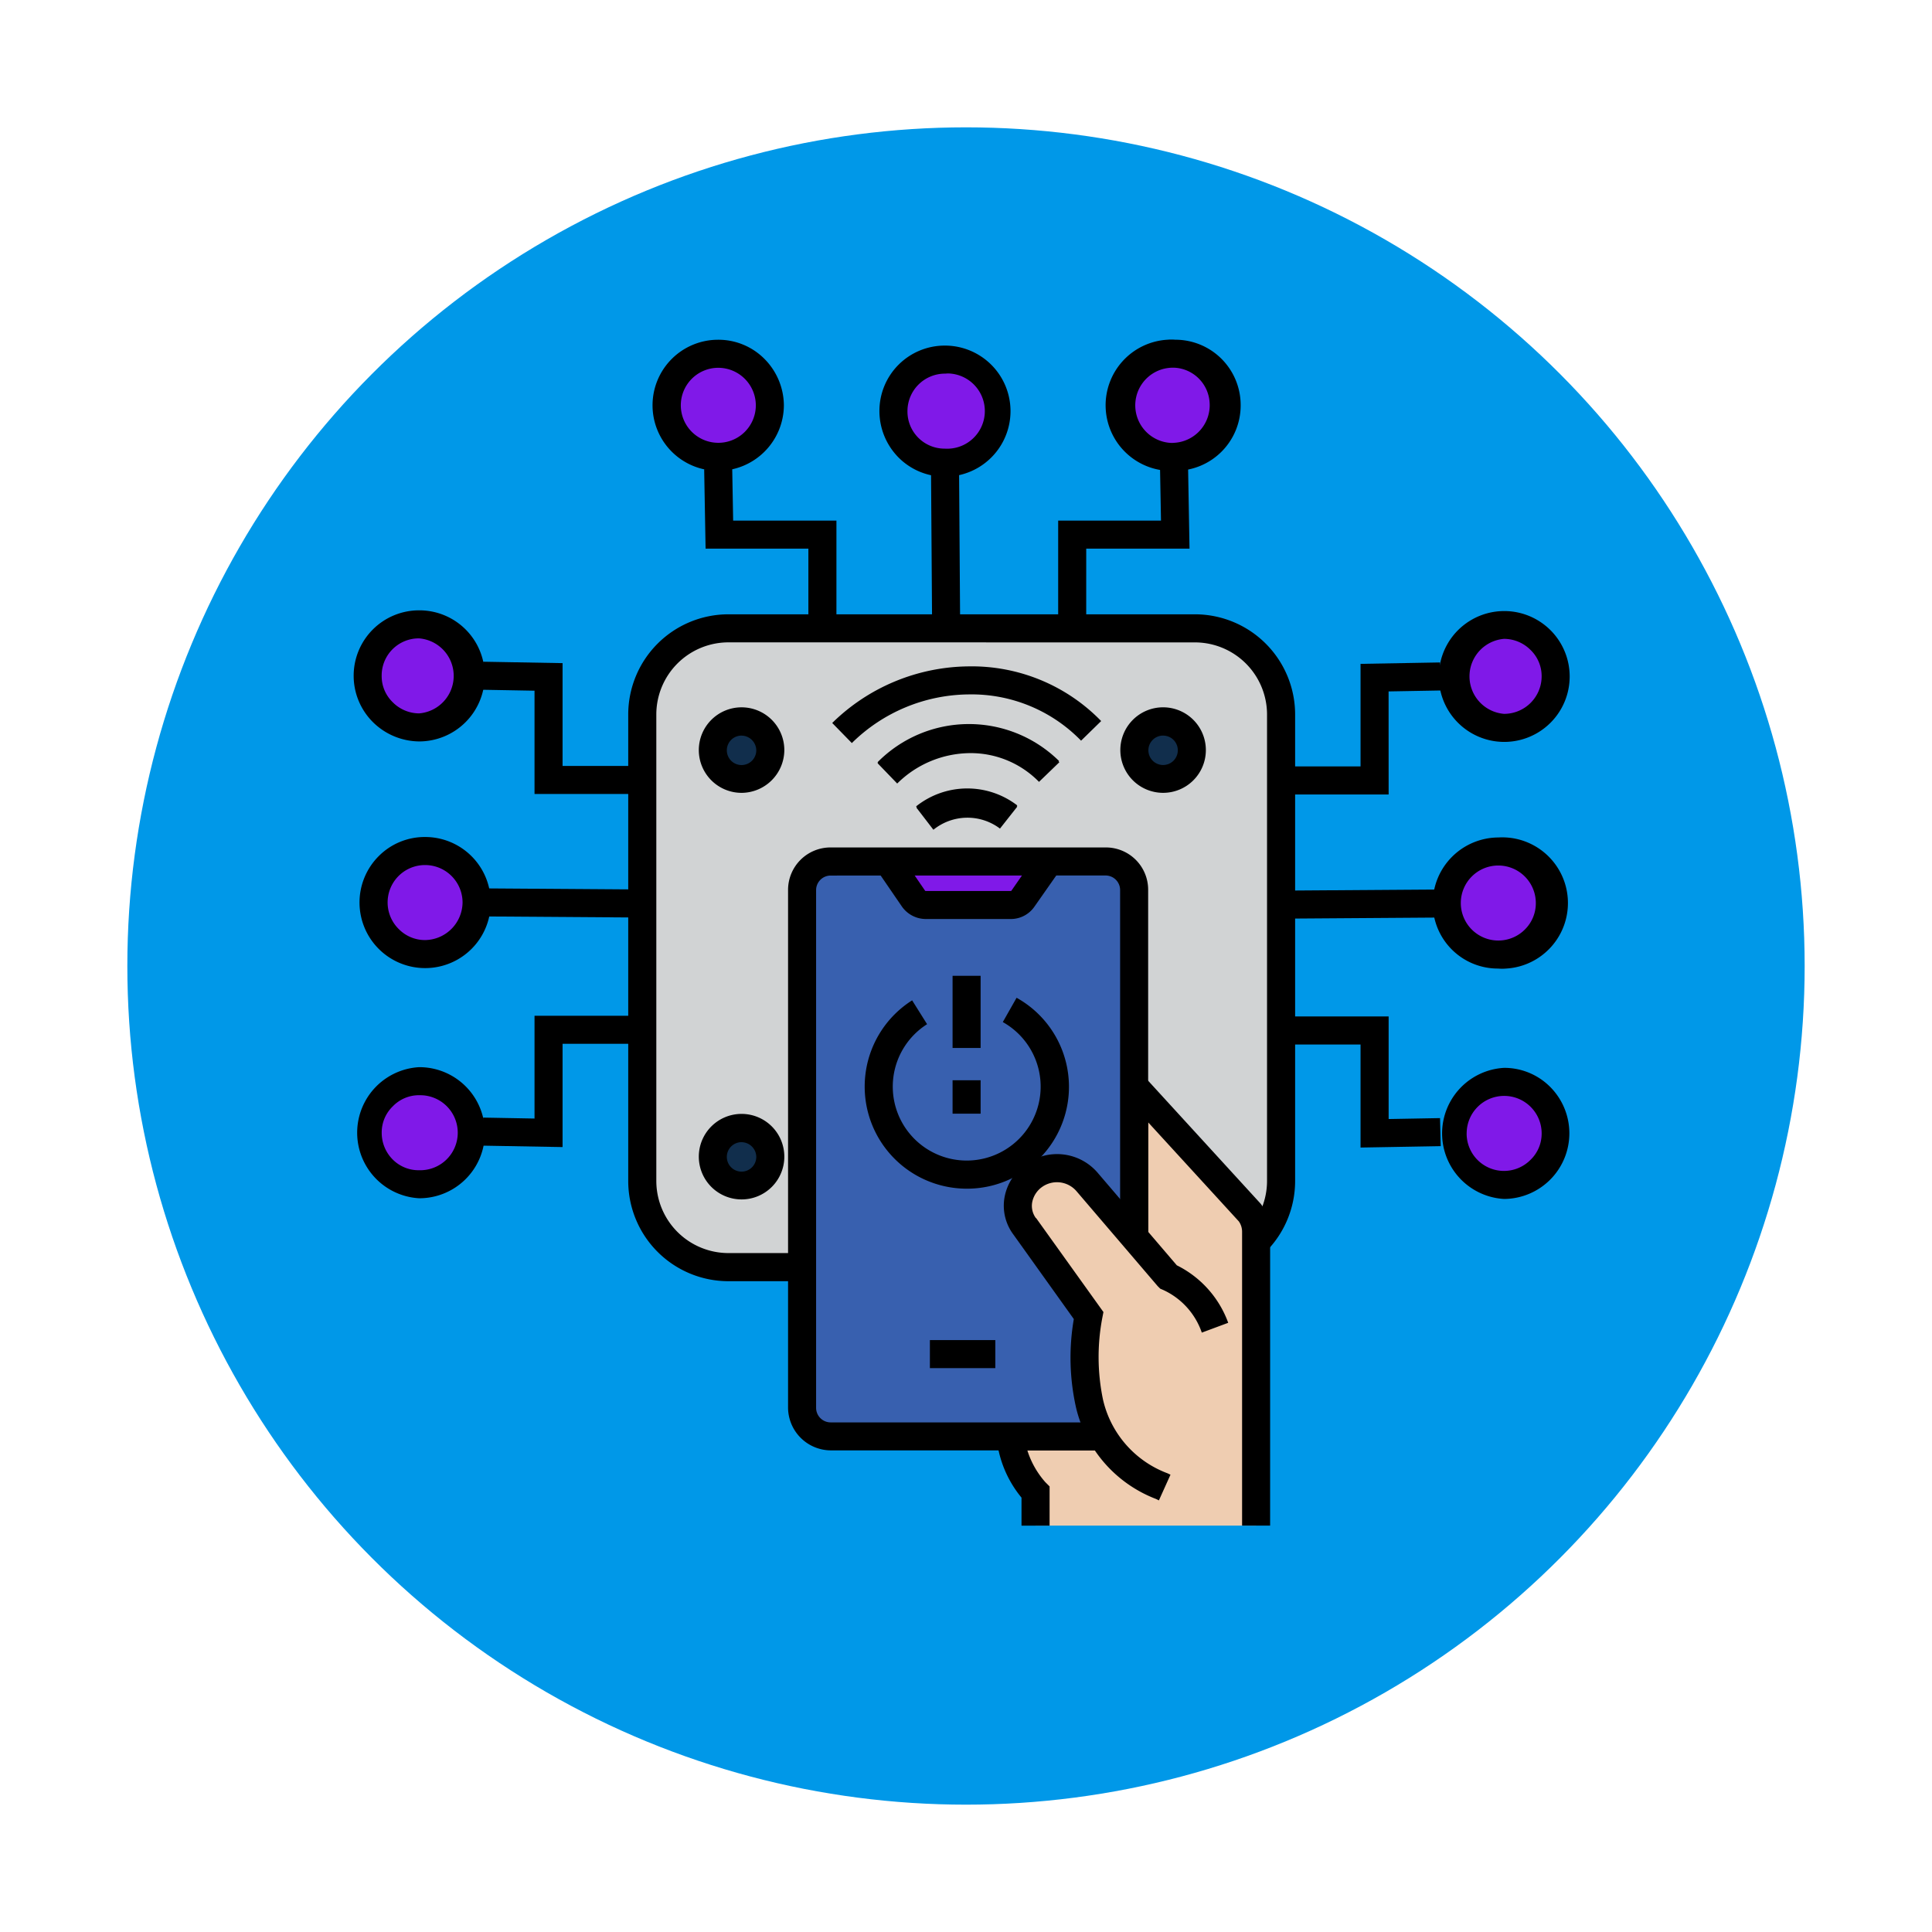 <svg xmlns="http://www.w3.org/2000/svg" xmlns:xlink="http://www.w3.org/1999/xlink" width="136.546" height="136.546" viewBox="0 0 136.546 136.546">
  <defs>
    <filter id="Elipse_4874" x="0" y="0" width="136.546" height="136.546" filterUnits="userSpaceOnUse">
      <feOffset dy="3" input="SourceAlpha"/>
      <feGaussianBlur stdDeviation="3" result="blur"/>
      <feFlood flood-opacity="0.161"/>
      <feComposite operator="in" in2="blur"/>
      <feComposite in="SourceGraphic"/>
    </filter>
  </defs>
  <g id="Grupo_1003704" data-name="Grupo 1003704" transform="translate(-679 -5672)">
    <g transform="matrix(1, 0, 0, 1, 679, 5672)" filter="url(#Elipse_4874)">
      <circle id="Elipse_4874-2" data-name="Elipse 4874" cx="59.273" cy="59.273" r="59.273" transform="translate(9 6)" fill="#0098e8"/>
    </g>
    <g id="Layer_26" transform="translate(703.975 5696.075)">
      <g id="Grupo_999963" data-name="Grupo 999963" transform="translate(0.025 -0.075)">
        <g id="Grupo_999941" data-name="Grupo 999941" transform="translate(19.401 19.417)">
          <g id="Grupo_999937" data-name="Grupo 999937">
            <path id="Trazado_705304" data-name="Trazado 705304" d="M129.594,123.5h32.98a6.09,6.09,0,0,1,6.094,6.094v32.98a6.09,6.09,0,0,1-6.094,6.094h-32.98a6.09,6.09,0,0,1-6.094-6.094v-32.98a6.09,6.09,0,0,1,6.094-6.094Z" transform="translate(-122.509 -122.509)" fill="#d1d3d4"/>
            <path id="Trazado_705305" data-name="Trazado 705305" d="M157.548,164.633H124.585a7.083,7.083,0,0,1-7.085-7.085V124.585a7.083,7.083,0,0,1,7.085-7.085h32.963a7.083,7.083,0,0,1,7.085,7.085v32.963A7.083,7.083,0,0,1,157.548,164.633Zm-32.963-45.151a5.1,5.1,0,0,0-5.1,5.1v32.963a5.1,5.1,0,0,0,5.1,5.1h32.963a5.1,5.1,0,0,0,5.1-5.1V124.585a5.1,5.1,0,0,0-5.1-5.1Z" transform="translate(-117.5 -117.5)"/>
          </g>
          <g id="Grupo_999938" data-name="Grupo 999938" transform="translate(4.987 6.573)">
            <circle id="Elipse_4880" data-name="Elipse 4880" cx="2.031" cy="2.031" r="2.031" transform="translate(1.008 1.008)" fill="#112e4c"/>
            <path id="Trazado_705306" data-name="Trazado 705306" d="M150.738,163.344a3.022,3.022,0,1,1,3.006-3.039v.033A3.038,3.038,0,0,1,150.738,163.344Zm0-4.046a1.041,1.041,0,1,0,1.024,1.057v-.017A1.054,1.054,0,0,0,150.738,159.3Z" transform="translate(-147.699 -157.299)"/>
          </g>
          <g id="Grupo_999939" data-name="Grupo 999939" transform="translate(34.78 6.573)">
            <circle id="Elipse_4881" data-name="Elipse 4881" cx="2.031" cy="2.031" r="2.031" transform="translate(0.991 1.007)" fill="#112e4c"/>
            <path id="Trazado_705307" data-name="Trazado 705307" d="M331.122,163.344a3.022,3.022,0,1,1,3.022-3.022v.017A3.02,3.02,0,0,1,331.122,163.344Zm0-4.046a1.04,1.04,0,1,0,1.04,1.04A1.036,1.036,0,0,0,331.122,159.3Z" transform="translate(-328.1 -157.3)"/>
          </g>
          <g id="Grupo_999940" data-name="Grupo 999940" transform="translate(4.987 35.308)">
            <circle id="Elipse_4882" data-name="Elipse 4882" cx="2.031" cy="2.031" r="2.031" transform="translate(1.008 0.991)" fill="#112e4c"/>
            <path id="Trazado_705308" data-name="Trazado 705308" d="M150.738,337.344a3.022,3.022,0,1,1,3.006-3.039v.017A3.02,3.02,0,0,1,150.738,337.344Zm0-4.046a1.041,1.041,0,1,0,1.024,1.057v-.033A1.051,1.051,0,0,0,150.738,333.3Z" transform="translate(-147.699 -331.299)"/>
          </g>
        </g>
        <g id="Grupo_999942" data-name="Grupo 999942" transform="translate(8.668 8.708)">
          <path id="Trazado_705309" data-name="Trazado 705309" d="M303.482,66.48H301.5V58.866h7.267l-.066-3.633,1.982-.033.1,5.648h-7.3Z" transform="translate(-260.381 -54.78)"/>
          <path id="Trazado_705310" data-name="Trazado 705310" d="M159.347,66.48h-1.982V60.848H150.1l-.1-5.615,1.982-.033.066,3.666h7.3Z" transform="translate(-133.9 -54.78)"/>
          <path id="Trazado_705311" data-name="Trazado 705311" d="M0,0H1.982V11.692H0Z" transform="translate(32.129 0.014) rotate(-0.401)"/>
          <path id="Trazado_705312" data-name="Trazado 705312" d="M402.515,298.865v-7.283H396.9V289.6h7.6v7.25l3.633-.066.05,1.982Z" transform="translate(-340.025 -250.469)"/>
          <path id="Trazado_705313" data-name="Trazado 705313" d="M404.5,147.431h-7.6v-1.982h5.615V138.2l5.615-.1.05,1.982-3.683.066Z" transform="translate(-340.025 -123.989)"/>
          <path id="Trazado_705314" data-name="Trazado 705314" d="M0,0H11.709V1.982H0Z" transform="translate(56.854 30.237) rotate(-0.401)"/>
          <path id="Trazado_705315" data-name="Trazado 705315" d="M60.848,298.581l-5.648-.1.033-1.982,3.633.066V289.3H66.48v1.982H60.848Z" transform="translate(-54.756 -250.219)"/>
          <path id="Trazado_705316" data-name="Trazado 705316" d="M66.48,147.147H58.866v-7.3l-3.666-.066.033-1.982,5.615.1v7.266H66.48Z" transform="translate(-54.756 -123.739)"/>
          <path id="Trazado_705317" data-name="Trazado 705317" d="M0,0H1.982V11.709H0Z" transform="translate(0 32.058) rotate(-89.599)"/>
        </g>
        <g id="Grupo_999952" data-name="Grupo 999952" transform="translate(0)">
          <g id="Grupo_999943" data-name="Grupo 999943" transform="translate(21.135 0.012)">
            <path id="Trazado_705345" data-name="Trazado 705345" d="M3.633,0A3.633,3.633,0,1,1,0,3.633,3.633,3.633,0,0,1,3.633,0Z" transform="translate(0.991 0.991)" fill="#8019e8"/>
            <path id="Trazado_705318" data-name="Trazado 705318" d="M132.624,9.265A4.632,4.632,0,0,1,132.607,0h.017a4.584,4.584,0,0,1,3.27,1.354,4.7,4.7,0,0,1,1.371,3.27,4.652,4.652,0,0,1-4.624,4.641Zm0-7.283a2.651,2.651,0,1,0,2.659,2.642,2.661,2.661,0,0,0-2.659-2.642Z" transform="translate(-127.999 0)"/>
          </g>
          <g id="Grupo_999944" data-name="Grupo 999944" transform="translate(53.132)">
            <path id="Trazado_705344" data-name="Trazado 705344" d="M3.633,0A3.633,3.633,0,1,1,0,3.633,3.633,3.633,0,0,1,3.633,0Z" transform="translate(1.296 1.003)" fill="#8019e8"/>
            <path id="Trazado_705319" data-name="Trazado 705319" d="M326.681,9.2h-.016a4.64,4.64,0,1,1-.529-9.265,3,3,0,0,1,.545,0,4.617,4.617,0,0,1,4.624,4.624v.017A4.617,4.617,0,0,1,326.681,9.2Zm0-7.283a2.66,2.66,0,0,0-.446,5.3,1.726,1.726,0,0,0,.413,0h.017a2.661,2.661,0,0,0,2.444-2.857,2.626,2.626,0,0,0-2.428-2.444Z" transform="translate(-321.752 0.075)"/>
          </g>
          <g id="Grupo_999945" data-name="Grupo 999945" transform="translate(37.154 0.425)">
            <path id="Trazado_705346" data-name="Trazado 705346" d="M3.633,0A3.633,3.633,0,1,1,0,3.633,3.633,3.633,0,0,1,3.633,0Z" transform="translate(0.991 1.007)" fill="#8019e8"/>
            <path id="Trazado_705320" data-name="Trazado 705320" d="M229.624,11.765h-.017a4.6,4.6,0,0,1-3.27-1.371A4.666,4.666,0,0,1,225,7.124,4.617,4.617,0,0,1,229.624,2.5h.017a4.632,4.632,0,0,1-.017,9.265Zm0-7.283a2.65,2.65,0,0,0-2.642,2.642,2.622,2.622,0,0,0,2.593,2.659h.05a2.66,2.66,0,0,0,.446-5.3,1.726,1.726,0,0,0-.413,0Z" transform="translate(-225 -2.5)"/>
          </g>
          <g id="Grupo_999946" data-name="Grupo 999946" transform="translate(76.93 19.17)">
            <circle id="Elipse_4886" data-name="Elipse 4886" cx="3.633" cy="3.633" r="3.633" transform="translate(0.735 1.007)" fill="#8019e8"/>
            <path id="Trazado_705321" data-name="Trazado 705321" d="M470.22,125.265a4.624,4.624,0,1,1,.033,0Zm0-7.283a2.659,2.659,0,0,0,0,5.3h.017a2.654,2.654,0,0,0,2.642-2.659,2.573,2.573,0,0,0-.793-1.866A2.652,2.652,0,0,0,470.22,117.982Z" transform="translate(-465.852 -116)"/>
          </g>
          <g id="Grupo_999947" data-name="Grupo 999947" transform="translate(76.93 51.472)">
            <circle id="Elipse_4887" data-name="Elipse 4887" cx="3.633" cy="3.633" r="3.633" transform="translate(0.735 0.991)" fill="#8019e8"/>
            <path id="Trazado_705322" data-name="Trazado 705322" d="M470.22,320.865a4.64,4.64,0,0,1,0-9.265h.017a4.571,4.571,0,0,1,3.27,1.371,4.641,4.641,0,0,1-3.286,7.894Zm-3.633-4.641h.991a2.639,2.639,0,0,0,4.509,1.883,2.572,2.572,0,0,0,.793-1.866,2.65,2.65,0,0,0-2.642-2.659h-.016a2.65,2.65,0,0,0-2.642,2.642Z" transform="translate(-465.852 -311.6)"/>
          </g>
          <g id="Grupo_999948" data-name="Grupo 999948" transform="translate(76.261 35.181)">
            <circle id="Elipse_4888" data-name="Elipse 4888" cx="3.633" cy="3.633" r="3.633" transform="translate(0.991 1.015)" fill="#8019e8"/>
            <path id="Trazado_705323" data-name="Trazado 705323" d="M466.422,222.225h-.017a4.6,4.6,0,0,1-4.608-4.641,4.659,4.659,0,0,1,4.624-4.624h.017a4.64,4.64,0,1,1,.545,9.265A3.188,3.188,0,0,1,466.422,222.225Zm-2.642-4.641a2.651,2.651,0,0,0,4.509,1.9,2.61,2.61,0,0,0,.793-1.883,2.654,2.654,0,0,0-2.642-2.659h-.017A2.65,2.65,0,0,0,463.78,217.584Z" transform="translate(-461.797 -212.952)"/>
          </g>
          <g id="Grupo_999949" data-name="Grupo 999949" transform="translate(0 19.136)">
            <circle id="Elipse_4889" data-name="Elipse 4889" cx="3.633" cy="3.633" r="3.633" transform="translate(0.987 0.991)" fill="#8019e8"/>
            <path id="Trazado_705324" data-name="Trazado 705324" d="M4.645,125.065a4.7,4.7,0,0,1-3.27-1.371,4.624,4.624,0,0,1,3.27-7.894h.017a4.617,4.617,0,0,1,4.624,4.624v.017a4.641,4.641,0,0,1-4.641,4.624Zm0-7.283A2.622,2.622,0,0,0,2,120.424a2.557,2.557,0,0,0,.776,1.866,2.639,2.639,0,0,0,1.866.793,2.659,2.659,0,0,0,.017-5.3Z" transform="translate(-0.025 -115.8)"/>
          </g>
          <g id="Grupo_999950" data-name="Grupo 999950" transform="translate(0.252 51.423)">
            <circle id="Elipse_4890" data-name="Elipse 4890" cx="3.633" cy="3.633" r="3.633" transform="translate(0.735 1.007)" fill="#8019e8"/>
            <path id="Trazado_705325" data-name="Trazado 705325" d="M5.92,320.565a4.64,4.64,0,0,1,0-9.265,4.632,4.632,0,0,1,.033,9.265Zm0-7.283a2.572,2.572,0,0,0-1.866.793,2.557,2.557,0,0,0-.776,1.866,2.662,2.662,0,0,0,.776,1.883,2.579,2.579,0,0,0,1.883.76,2.651,2.651,0,1,0-.017-5.3Z" transform="translate(-1.552 -311.3)"/>
          </g>
          <g id="Grupo_999951" data-name="Grupo 999951" transform="translate(0.409 35.156)">
            <circle id="Elipse_4891" data-name="Elipse 4891" cx="3.633" cy="3.633" r="3.633" transform="translate(0.93 1.088) rotate(-1.375)" fill="#8019e8"/>
            <path id="Trazado_705326" data-name="Trazado 705326" d="M7.141,222.065a4.636,4.636,0,0,1-3.286-7.911,4.584,4.584,0,0,1,3.27-1.354h.017a4.632,4.632,0,0,1,0,9.265Zm0-7.283H7.124a2.643,2.643,0,0,0-1.833,4.542,2.6,2.6,0,0,0,1.85.76,2.686,2.686,0,0,0,2.642-2.659A2.65,2.65,0,0,0,7.141,214.782Z" transform="translate(-2.5 -212.8)"/>
          </g>
        </g>
        <g id="Grupo_999962" data-name="Grupo 999962" transform="translate(30.697 23.098)">
          <g id="Grupo_999960" data-name="Grupo 999960" transform="translate(0 4.075)">
            <g id="Grupo_999957" data-name="Grupo 999957" transform="translate(0 8.726)">
              <g id="Grupo_999953" data-name="Grupo 999953" transform="translate(14.649 14.318)">
                <path id="Trazado_705327" data-name="Trazado 705327" d="M282.867,350.464V348.1a6.766,6.766,0,0,1-1.767-3.947h6.722a2.023,2.023,0,0,0,2.015-2.015V319.4l8.158,8.918a2.182,2.182,0,0,1,.462,1.371v20.776" transform="translate(-280.026 -316.857)" fill="#efcdb1"/>
                <path id="Trazado_705328" data-name="Trazado 705328" d="M294.021,337.608H292.04V316.832a1.267,1.267,0,0,0-.231-.727l-6.408-7v20.181a3,3,0,0,1-3.006,3.006h-5.532a6.193,6.193,0,0,0,1.272,2.246l.3.3v2.774H276.45v-1.982a7.885,7.885,0,0,1-1.767-4.261l-.083-1.057h7.795a1.029,1.029,0,0,0,1.024-1.024V304l9.942,10.867a3.239,3.239,0,0,1,.661,1.965Z" transform="translate(-274.6 -304)"/>
              </g>
              <g id="Grupo_999955" data-name="Grupo 999955">
                <path id="Trazado_705329" data-name="Trazado 705329" d="M215.367,225.314v36.6a2.023,2.023,0,0,1-2.015,2.015H193.915a2.023,2.023,0,0,1-2.015-2.015v-36.6a2.023,2.023,0,0,1,2.015-2.015h19.438a2,2,0,0,1,2.015,1.982Z" transform="translate(-190.909 -222.308)" fill="#3860af"/>
                <g id="Grupo_999954" data-name="Grupo 999954" transform="translate(6.193 0.264)">
                  <path id="Trazado_705330" data-name="Trazado 705330" d="M239.827,222.3l-1.916,2.774a1.088,1.088,0,0,1-.875.462h-6.011a1.068,1.068,0,0,1-.892-.479l-1.833-2.675" transform="translate(-227.491 -221.738)" fill="#8019e8"/>
                  <path id="Trazado_705331" data-name="Trazado 705331" d="M232.946,223.689h-6.011a2.07,2.07,0,0,1-1.7-.908l-1.833-2.675,1.635-1.123,1.833,2.675c.017.033.033.05.066.05h6.011c.033,0,.05-.017.066-.05l1.916-2.758,1.635,1.14L234.63,222.8A2.025,2.025,0,0,1,232.946,223.689Z" transform="translate(-223.4 -218.9)"/>
                </g>
                <path id="Trazado_705332" data-name="Trazado 705332" d="M208.344,259.907H188.906A3.038,3.038,0,0,1,185.9,256.9V220.3a3,3,0,0,1,3.006-3.006h19.438a2.988,2.988,0,0,1,3.006,2.973V256.9A3,3,0,0,1,208.344,259.907Zm-19.438-40.626a1.029,1.029,0,0,0-1.024,1.024v36.6a1.029,1.029,0,0,0,1.024,1.024h19.438a1.029,1.029,0,0,0,1.024-1.024V220.3a1.029,1.029,0,0,0-1.024-1.024Z" transform="translate(-185.9 -217.299)"/>
                <path id="Trazado_705333" data-name="Trazado 705333" d="M246.6,428.1h4.624v1.982H246.6Z" transform="translate(-236.576 -393.287)"/>
              </g>
              <g id="Grupo_999956" data-name="Grupo 999956" transform="translate(15.249 21.667)">
                <path id="Trazado_705334" data-name="Trazado 705334" d="M294.642,377.133a8.4,8.4,0,0,1-5.318-5.929,16.172,16.172,0,0,1-.066-6.226l-4.509-6.309a2.546,2.546,0,0,1,.644-3.6,2.8,2.8,0,0,1,3.765.462l5.747,6.7a6.077,6.077,0,0,1,3.286,3.584" transform="translate(-283.269 -353.549)" fill="#efcdb1"/>
                <path id="Trazado_705335" data-name="Trazado 705335" d="M289.194,372.97l-.2-.1a9.179,9.179,0,0,1-5.648-6.424,16.109,16.109,0,0,1-.165-6.292l-4.261-5.962a3.4,3.4,0,0,1-.644-2.593,3.648,3.648,0,0,1,1.519-2.395,3.777,3.777,0,0,1,5.1.644l5.565,6.507a7.32,7.32,0,0,1,3.633,4.063l-1.866.694a5.158,5.158,0,0,0-2.708-3.006l-.231-.1-.182-.182-5.747-6.721a1.821,1.821,0,0,0-2.428-.281,1.727,1.727,0,0,0-.694,1.09,1.457,1.457,0,0,0,.264,1.107h.017l4.756,6.639-.083.429a14.767,14.767,0,0,0,.05,5.747,7.294,7.294,0,0,0,4.558,5.219l.215.1Z" transform="translate(-278.234 -348.494)"/>
              </g>
            </g>
            <g id="Grupo_999958" data-name="Grupo 999958" transform="translate(6.325)">
              <path id="Trazado_705336" data-name="Trazado 705336" d="M241.922,194.871,240.7,193.3a5.8,5.8,0,0,1,7.151-.066l-1.239,1.552A3.8,3.8,0,0,0,241.922,194.871Z" transform="translate(-237.975 -187.482)"/>
              <path id="Trazado_705337" data-name="Trazado 705337" d="M225.571,168.58l-1.371-1.42a9.076,9.076,0,0,1,12.832-.083l-1.42,1.387A7.1,7.1,0,0,0,225.571,168.58Z" transform="translate(-224.2 -164.461)"/>
            </g>
            <g id="Grupo_999959" data-name="Grupo 999959" transform="translate(5.417 17.793)">
              <path id="Trazado_705338" data-name="Trazado 705338" d="M225.9,295.093a7.216,7.216,0,0,1-3.848-13.311l1.057,1.685a5.226,5.226,0,1,0,5.351-.149l.974-1.718a7.2,7.2,0,0,1-3.534,13.493Z" transform="translate(-218.7 -280.048)"/>
              <path id="Trazado_705339" data-name="Trazado 705339" d="M256.3,272.2h1.982v5.1H256.3Z" transform="translate(-250.09 -272.2)"/>
              <path id="Trazado_705340" data-name="Trazado 705340" d="M256.3,316.9h1.982v2.362H256.3Z" transform="translate(-250.09 -309.518)"/>
            </g>
          </g>
          <g id="Grupo_999961" data-name="Grupo 999961" transform="translate(3.121)">
            <path id="Trazado_705341" data-name="Trazado 705341" d="M242.006,195.339,240.8,193.77a5.757,5.757,0,0,1,7.134-.066l-1.222,1.552A3.822,3.822,0,0,0,242.006,195.339Z" transform="translate(-234.855 -183.793)"/>
            <path id="Trazado_705342" data-name="Trazado 705342" d="M225.587,169.025l-1.387-1.437a9.449,9.449,0,0,1,6.49-2.692,8.742,8.742,0,0,1,6.358,2.626l-1.437,1.387a6.748,6.748,0,0,0-4.9-2.031,7.383,7.383,0,0,0-5.12,2.147Z" transform="translate(-220.996 -160.748)"/>
            <path id="Trazado_705343" data-name="Trazado 705343" d="M206.187,145.206l-1.387-1.42a13.943,13.943,0,0,1,9.628-4,12.752,12.752,0,0,1,9.38,3.864l-1.42,1.387a10.794,10.794,0,0,0-7.944-3.27A11.9,11.9,0,0,0,206.187,145.206Z" transform="translate(-204.8 -139.787)"/>
          </g>
        </g>
      </g>
    </g>
  </g>
</svg>
